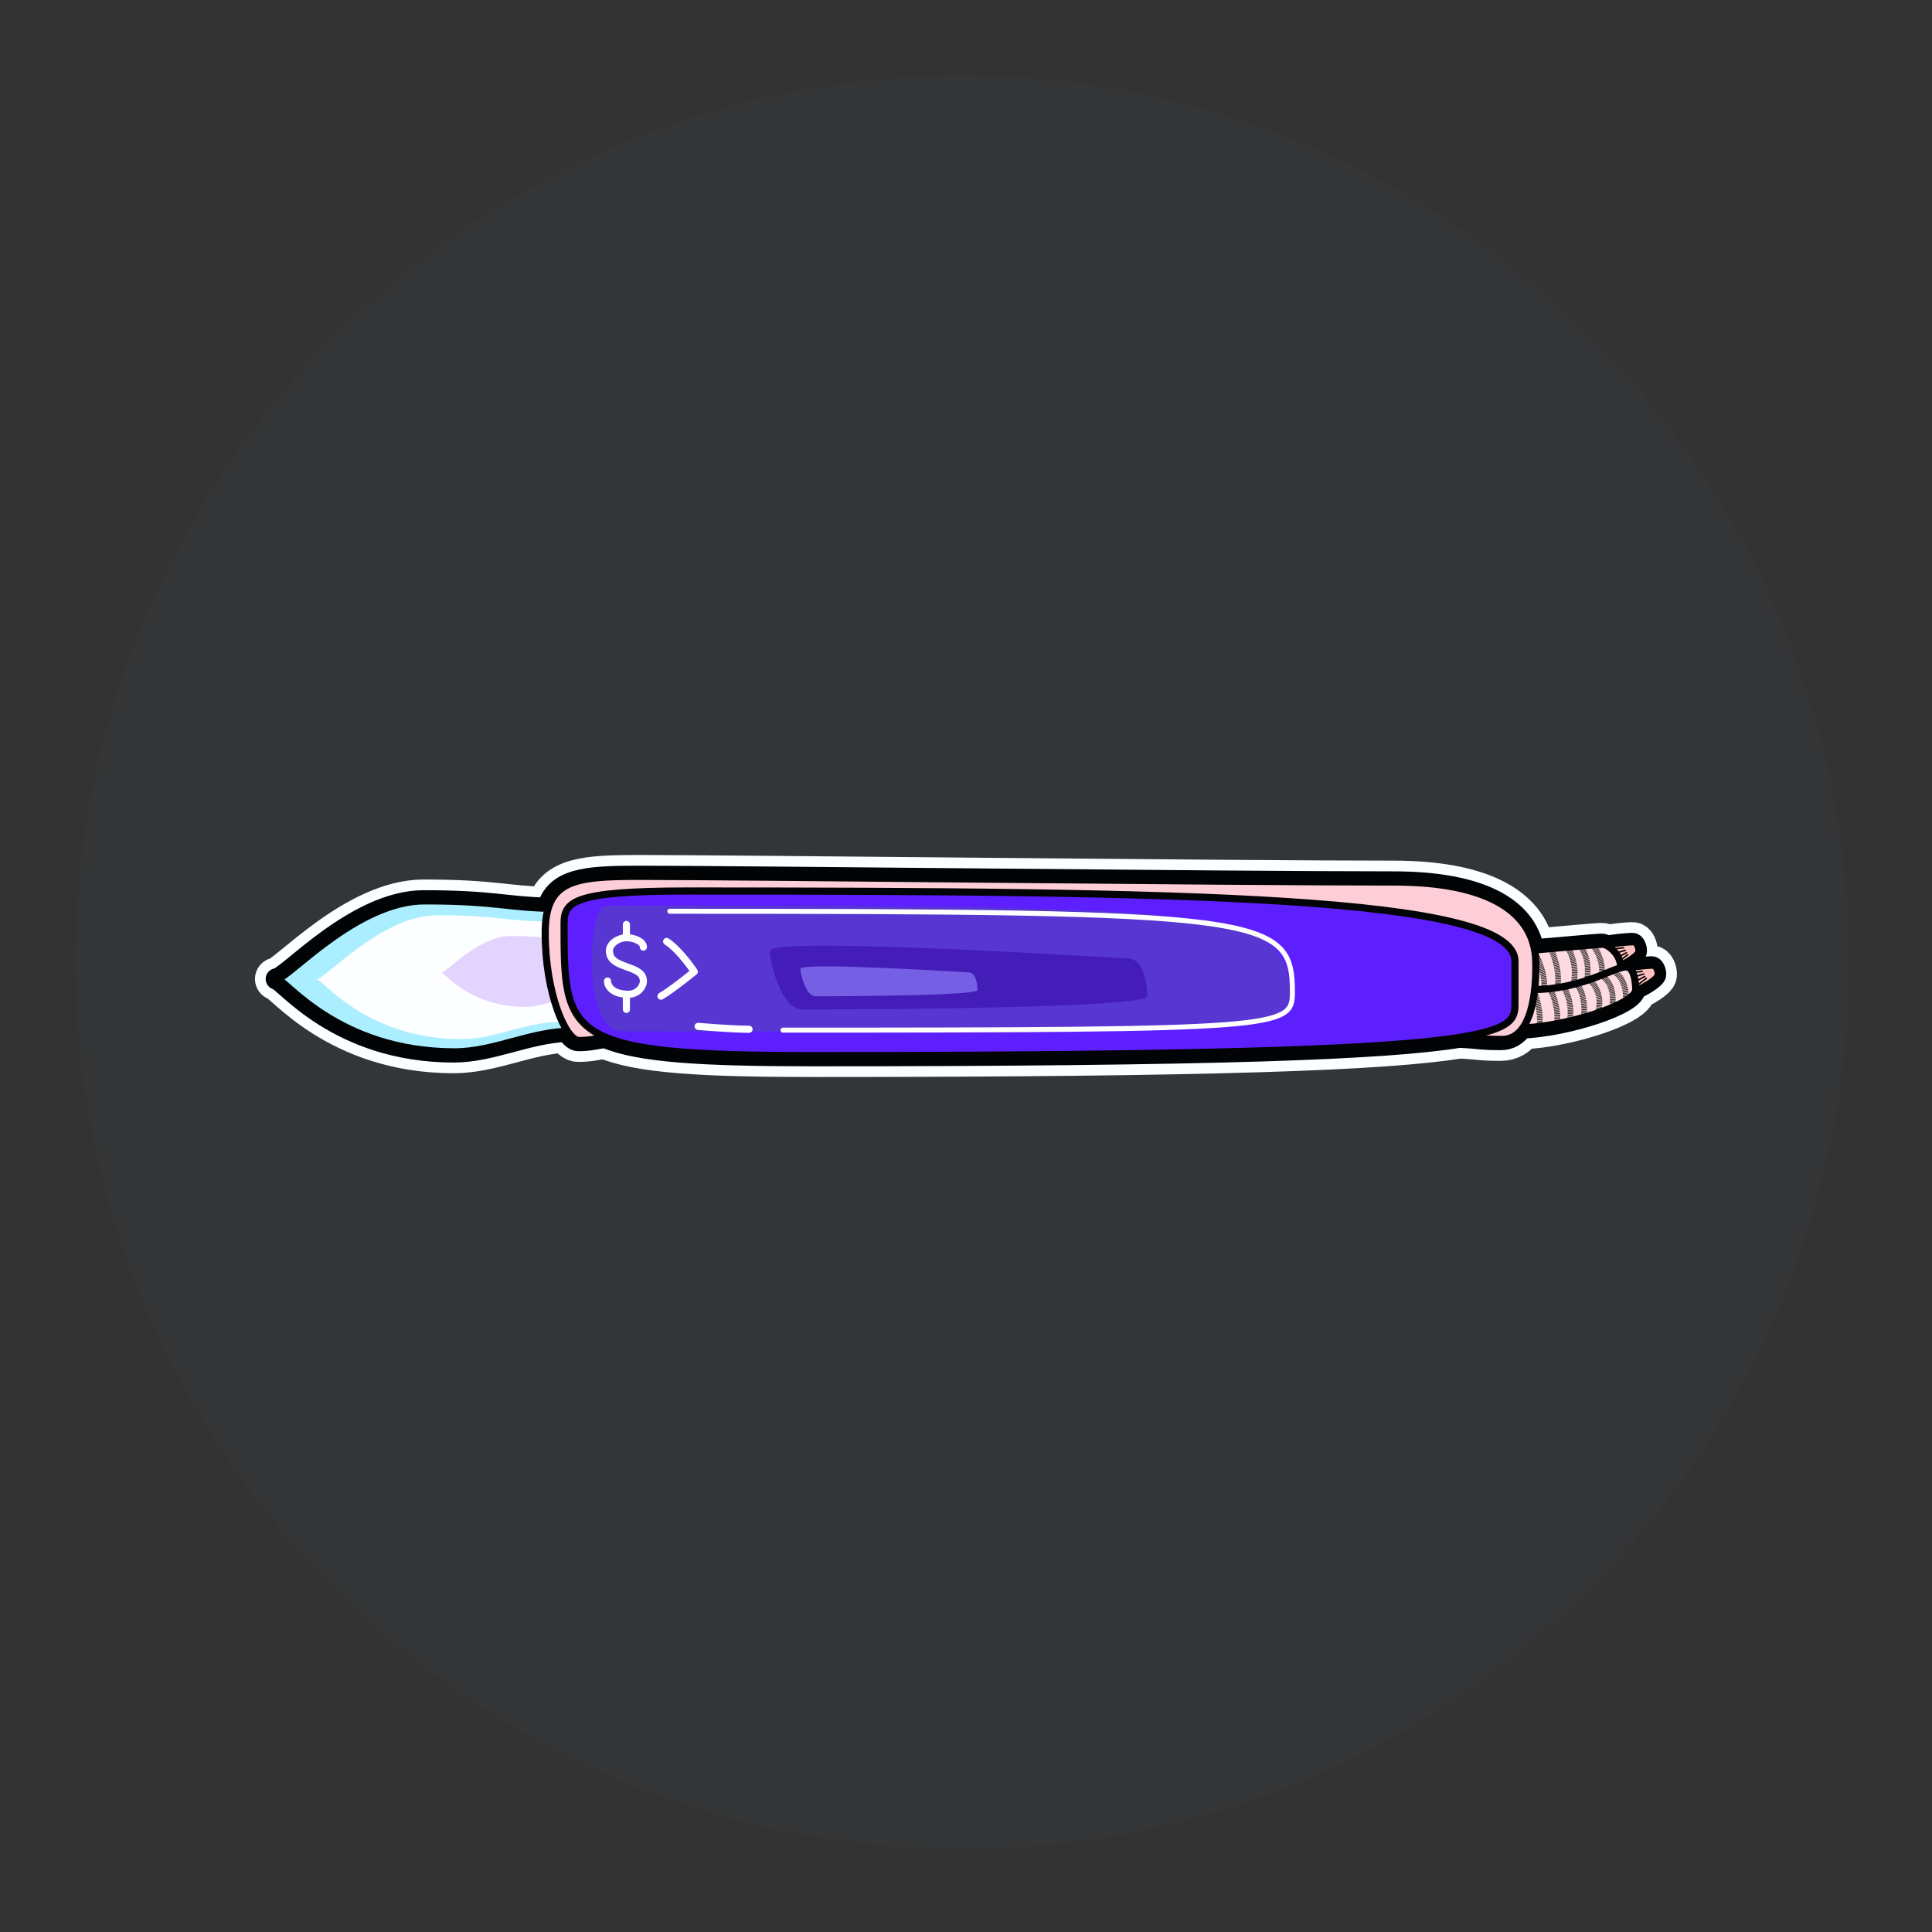 <?xml version="1.0" encoding="UTF-8" standalone="no"?>
<!-- Created with Inkscape (http://www.inkscape.org/) -->

<svg
   width="1024"
   height="1024"
   viewBox="0 0 1024 1024"
   version="1.1"
   id="svg1"
   xml:space="preserve"
   inkscape:version="1.3.1 (91b66b0783, 2023-11-16)"
   sodipodi:docname="razorshell.svg"
   xmlns:inkscape="http://www.inkscape.org/namespaces/inkscape"
   xmlns:sodipodi="http://sodipodi.sourceforge.net/DTD/sodipodi-0.dtd"
   xmlns="http://www.w3.org/2000/svg"
   xmlns:svg="http://www.w3.org/2000/svg"><rect x="0" y="0" width="1024" height="1024" fill="#333333" stroke="none"/><sodipodi:namedview
     id="namedview1"
     pagecolor="#292929"
     bordercolor="#00f9bc"
     borderopacity="1"
     inkscape:showpageshadow="0"
     inkscape:pageopacity="0"
     inkscape:pagecheckerboard="0"
     inkscape:deskcolor="#3e3e3e"
     inkscape:document-units="mm"
     inkscape:zoom="0.70710678"
     inkscape:cx="611.64737"
     inkscape:cy="519.72349"
     inkscape:window-width="1920"
     inkscape:window-height="1057"
     inkscape:window-x="2552"
     inkscape:window-y="-8"
     inkscape:window-maximized="1"
     inkscape:current-layer="g11"
     showgrid="false"><inkscape:grid
       id="grid10"
       units="px"
       originx="0"
       originy="0"
       spacingx="1"
       spacingy="1"
       empcolor="#0099e5"
       empopacity="0.302"
       color="#0099e5"
       opacity="0.149"
       empspacing="5"
       dotted="false"
       gridanglex="30"
       gridanglez="30"
       visible="false" /></sodipodi:namedview><defs
     id="defs1" /><g
     inkscape:groupmode="layer"
     id="layer2"
     inkscape:label="Layer 2"><g
       id="g11"
       inkscape:label="target"><g
         id="g12"
         inkscape:label="outline"><path
           id="path5-6"
           style="display:inline;fill:none;fill-opacity:1;stroke:#ffffff;stroke-width:22.677;stroke-linecap:round;stroke-linejoin:round;stroke-dasharray:none;stroke-opacity:1;paint-order:markers fill stroke"
           d="m 338.487,464.5 c -28.484,-10e-6 -43.718,1.33 -48.404,16.916 -22.45,-0.554 -28.883,-3.916 -65.596,-3.916 -36,0 -72.528,41.381 -78,41.381 4,0 32,38.619 94,38.619 20.144,-10e-6 38.976,-10.094 59.895,-10.92 2.12,3.117 4.242,4.92 6.105,4.92 6.015,0 9.729,-1.118 14.207,-1.682 18.049,7.648 50.75,9.682 110.176,9.682 213.211,0 303.747,-3.481 342.506,-9.785 10.124,0.398 10.696,1.225 22.111,1.225 4.869,0 8.465,-2.377 11.119,-6.105 24.108,-0.973 59.881,-12.671 59.881,-20.334 -2e-4,-0.134 -0.011,-0.304 -0.014,-0.447 4.048,-1.427 11.014,-5.883 11.014,-7.553 0,-2 -1,-4 -2,-4 -1.441,0 -8.058,0.521 -11.652,1.186 -0.635,-0.731 -1.406,-1.186 -2.348,-1.186 -0.897,10e-6 -1.948,0.201 -3.144,0.545 0.085,-0.19 0.144,-0.375 0.144,-0.545 -3e-4,-0.593 -0.055,-1.172 -0.148,-1.734 3.981,-1.884 8.936,-5.274 8.936,-6.682 0,-2 -1,-4 -2,-4 -1.71,-10e-6 -10.726,0.731 -13.305,1.568 -1.163,-0.738 -2.225,-1.152 -2.916,-1.152 -3.304,1e-5 -29.25,2.57 -36.242,2.949 -4.117,-22.388 -28.346,-35.949 -74.324,-35.949 -88.148,0 -350,-3 -400,-3 z"
           inkscape:label="white" /><path
           id="path5-6-4"
           style="display:inline;fill:none;fill-opacity:1;stroke:#000000;stroke-width:11.339;stroke-linecap:round;stroke-linejoin:round;stroke-dasharray:none;stroke-opacity:1;paint-order:markers fill stroke"
           d="m 338.487,464.5 c -28.484,-10e-6 -43.718,1.33 -48.404,16.916 -22.45,-0.554 -28.883,-3.916 -65.596,-3.916 -36,0 -72.528,41.381 -78,41.381 4,0 32,38.619 94,38.619 20.144,-10e-6 38.976,-10.094 59.895,-10.92 2.12,3.117 4.242,4.92 6.105,4.92 6.015,0 9.729,-1.118 14.207,-1.682 18.049,7.648 50.75,9.682 110.176,9.682 213.211,0 303.747,-3.481 342.506,-9.785 10.124,0.398 10.696,1.225 22.111,1.225 4.869,0 8.465,-2.377 11.119,-6.105 24.108,-0.973 59.881,-12.671 59.881,-20.334 -2e-4,-0.134 -0.011,-0.304 -0.014,-0.447 4.048,-1.427 11.014,-5.883 11.014,-7.553 0,-2 -1,-4 -2,-4 -1.441,0 -8.058,0.521 -11.652,1.186 -0.635,-0.731 -1.406,-1.186 -2.348,-1.186 -0.897,10e-6 -1.948,0.201 -3.144,0.545 0.085,-0.19 0.144,-0.375 0.144,-0.545 -3e-4,-0.593 -0.055,-1.172 -0.148,-1.734 3.981,-1.884 8.936,-5.274 8.936,-6.682 0,-2 -1,-4 -2,-4 -1.71,-10e-6 -10.726,0.731 -13.305,1.568 -1.163,-0.738 -2.225,-1.152 -2.916,-1.152 -3.304,1e-5 -29.25,2.57 -36.242,2.949 -4.117,-22.388 -28.346,-35.949 -74.324,-35.949 -88.148,0 -350,-3 -400,-3 z"
           inkscape:label="black" /></g><g
         id="g9"
         transform="rotate(-5.638,1854.653,1993.233)"
         inkscape:label="razorshell"><g
           id="g20"
           inkscape:label="nose"><g
             id="g25"
             inkscape:label="nosetop2"><path
               style="display:inline;opacity:1;fill:#ffc0bd;fill-opacity:1;stroke:#000000;stroke-width:1.89;stroke-linecap:round;stroke-linejoin:round;stroke-dasharray:none;stroke-opacity:1;paint-order:markers fill stroke"
               d="m 1012.046,424.123 c 0.098,-0.995 12.139,-0.811 14.129,-0.615 0.995,0.098 1.794,2.187 1.597,4.177 -0.197,1.99 -10.738,6.979 -13.723,6.684 -1.99,-0.197 -2.298,-7.261 -2.003,-10.246 z"
               id="path8"
               sodipodi:nodetypes="sssss"
               inkscape:label="main" /><path
               style="fill:none;fill-opacity:1;stroke:#000000;stroke-width:0.756;stroke-linecap:round;stroke-linejoin:round;stroke-dasharray:none;stroke-dashoffset:0;stroke-opacity:1;paint-order:markers fill stroke"
               d="m 1020.372,425.325 -5.079,0.08 m 5.802,1.364 -4.515,0.867"
               id="path22-9"
               sodipodi:nodetypes="cccc" /><path
               style="fill:none;fill-opacity:1;stroke:#000000;stroke-width:0.756;stroke-linecap:round;stroke-linejoin:round;stroke-dasharray:none;stroke-dashoffset:0;stroke-opacity:1;paint-order:markers fill stroke"
               d="m 1021.555,428.126 -4.573,1.835"
               id="path23-5"
               sodipodi:nodetypes="cc" /><path
               style="fill:none;fill-opacity:1;stroke:#000000;stroke-width:0.756;stroke-linecap:round;stroke-linejoin:round;stroke-dasharray:none;stroke-dashoffset:0;stroke-opacity:1;paint-order:markers fill stroke"
               d="m 1022.212,429.196 -4.596,2.855"
               id="path24-6"
               sodipodi:nodetypes="cc" /></g><g
             id="g24"
             inkscape:label="nosetop1"><path
               style="display:inline;fill:#ffc0bd;fill-opacity:1;stroke:#000000;stroke-width:1.89;stroke-linecap:round;stroke-linejoin:round;stroke-dasharray:none;stroke-opacity:1;paint-order:markers fill stroke"
               d="m 1003.102,410.764 c 0.098,-0.995 12.139,-0.811 14.129,-0.615 0.995,0.098 1.794,2.187 1.597,4.177 -0.197,1.99 -10.738,6.979 -13.723,6.684 -1.99,-0.197 -2.298,-7.261 -2.003,-10.246 z"
               id="path8-3"
               sodipodi:nodetypes="sssss"
               inkscape:label="main" /><path
               style="opacity:1;fill:none;fill-opacity:1;stroke:#000000;stroke-width:0.756;stroke-linecap:round;stroke-linejoin:round;stroke-dasharray:none;stroke-dashoffset:0;stroke-opacity:1;paint-order:markers fill stroke"
               d="M 860.547,502.328 855.5,502.906 m 5.908,0.787 L 857,505"
               id="path22"
               sodipodi:nodetypes="cccc"
               transform="rotate(5.638,1854.653,1993.233)" /><path
               style="opacity:1;fill:none;fill-opacity:1;stroke:#000000;stroke-width:0.756;stroke-linecap:round;stroke-linejoin:round;stroke-dasharray:none;stroke-dashoffset:0;stroke-opacity:1;paint-order:markers fill stroke"
               d="m 862,505 -4.37,2.276"
               id="path23"
               transform="rotate(5.638,1854.653,1993.233)" /><path
               style="opacity:1;fill:none;fill-opacity:1;stroke:#000000;stroke-width:0.756;stroke-linecap:round;stroke-linejoin:round;stroke-dasharray:none;stroke-dashoffset:0;stroke-opacity:1;paint-order:markers fill stroke"
               d="m 862.759,506 -4.294,3.293"
               id="path24"
               transform="rotate(5.638,1854.653,1993.233)" /></g><g
             id="g35"
             inkscape:label="nose2"><path
               style="display:inline;opacity:1;fill:#ffdbe1;fill-opacity:1;stroke:#000000;stroke-width:3.78;stroke-linecap:round;stroke-linejoin:round;stroke-dasharray:none;stroke-opacity:1;paint-order:markers fill stroke"
               d="m 963.369,408.264 c 3.981,0.393 34.13,0.355 37.68,0.705 2.422,0.239 8.897,5.903 8.209,12.869 -0.393,3.981 -25.259,11.574 -48.148,9.315 -5.971,-0.589 -7.274,-7.752 -6.684,-13.723 0.491,-4.976 4.958,-9.507 8.944,-9.166 z"
               id="path5"
               sodipodi:nodetypes="ccccsc"
               inkscape:label="main" /><path
               style="display:inline;opacity:1;fill:none;fill-opacity:1;stroke:#000000;stroke-width:3.024;stroke-linecap:butt;stroke-linejoin:round;stroke-dasharray:0.302, 0.302;stroke-dashoffset:0;stroke-opacity:1;paint-order:markers fill stroke"
               d="m 844.168,500.826 c 2.755,3.591 5.453,9.011 4.898,15.931"
               transform="rotate(5.638,1854.653,1993.233)"
               id="path31" /><path
               style="display:inline;opacity:1;fill:none;fill-opacity:1;stroke:#000000;stroke-width:3.024;stroke-linecap:butt;stroke-linejoin:round;stroke-dasharray:0.302, 0.302;stroke-dashoffset:0;stroke-opacity:1;paint-order:markers fill stroke"
               d="m 812.967,504.035 c 2.389,3.845 6.521,13.309 5.289,20.142"
               transform="rotate(5.638,1854.653,1993.233)"
               id="path30" /><path
               style="display:inline;opacity:1;fill:none;fill-opacity:1;stroke:#000000;stroke-width:3.024;stroke-linecap:butt;stroke-linejoin:round;stroke-dasharray:0.302, 0.302;stroke-dashoffset:0;stroke-opacity:1;paint-order:markers fill stroke"
               d="m 822,502.939 c 2,4.061 5.181,13.886 3.284,20.564"
               transform="rotate(5.638,1854.653,1993.233)"
               id="path20" /><path
               style="display:inline;fill:none;fill-opacity:1;stroke:#000000;stroke-width:3.024;stroke-linecap:butt;stroke-linejoin:round;stroke-dasharray:0.302, 0.302;stroke-dashoffset:0;stroke-opacity:1;paint-order:markers fill stroke"
               d="m 982.417,408.718 c 1.645,4.101 3.871,10.609 1.203,19.376"
               id="path20-6" /><path
               style="display:inline;fill:none;fill-opacity:1;stroke:#000000;stroke-width:3.024;stroke-linecap:butt;stroke-linejoin:round;stroke-dasharray:0.302, 0.302;stroke-dashoffset:0;stroke-opacity:1;paint-order:markers fill stroke"
               d="m 989.49,409.074 c 1.159,2.719 3.801,7.613 1.41,18.116"
               id="path20-0" /></g><g
             id="g34"
             inkscape:label="nose1"><path
               style="display:inline;opacity:1;fill:#ffdbe1;fill-opacity:1;stroke:#000000;stroke-width:3.78;stroke-linecap:round;stroke-linejoin:round;stroke-dasharray:none;stroke-opacity:1;paint-order:markers fill stroke"
               d="m 961.306,429.162 c 26.869,2.653 43.973,-7.717 50.937,-7.029 3.981,0.393 4.19,8.453 3.797,12.433 -0.786,7.961 -40.816,16.476 -64.7,14.118 -2.985,-0.295 -5.259,-3.385 -4.767,-8.361 1.238,-12.535 12.743,-11.357 14.733,-11.161 z"
               id="path6"
               sodipodi:nodetypes="cccccc"
               inkscape:label="main" /><path
               style="display:inline;fill:none;fill-opacity:1;stroke:#000000;stroke-width:3.024;stroke-linecap:butt;stroke-linejoin:round;stroke-dasharray:0.302, 0.302;stroke-dashoffset:0;stroke-opacity:1;paint-order:markers fill stroke"
               d="m 961.953,429.323 c 0.972,1.528 3.312,12.162 1.346,19.794"
               id="path32" /><path
               style="display:inline;fill:none;fill-opacity:1;stroke:#000000;stroke-width:3.024;stroke-linecap:butt;stroke-linejoin:round;stroke-dasharray:0.302, 0.302;stroke-dashoffset:0;stroke-opacity:1;paint-order:markers fill stroke"
               d="m 971.132,430.635 c 0.972,1.528 3.49,10.358 1.524,17.99"
               id="path20-9" /><path
               style="display:inline;fill:none;fill-opacity:1;stroke:#000000;stroke-width:3.024;stroke-linecap:butt;stroke-linejoin:round;stroke-dasharray:0.302, 0.302;stroke-dashoffset:0;stroke-opacity:1;paint-order:markers fill stroke"
               d="m 978.291,429.59 c 1.776,3.339 3.41,11.229 1.363,17.755"
               id="path20-6-1" /><path
               style="display:inline;fill:none;fill-opacity:1;stroke:#000000;stroke-width:3.024;stroke-linecap:butt;stroke-linejoin:round;stroke-dasharray:0.302, 0.302;stroke-dashoffset:0;stroke-opacity:1;paint-order:markers fill stroke"
               d="m 992.087,427.125 c 3.341,2.894 6.221,10.848 2.514,18.019"
               id="path33" /><path
               style="display:inline;fill:none;fill-opacity:1;stroke:#000000;stroke-width:3.024;stroke-linecap:butt;stroke-linejoin:round;stroke-dasharray:0.302, 0.302;stroke-dashoffset:0;stroke-opacity:1;paint-order:markers fill stroke"
               d="m 985.371,428.971 c 2.795,3.346 3.508,12.98 1.555,17.548"
               id="path20-0-9" /><path
               style="display:inline;fill:none;fill-opacity:1;stroke:#000000;stroke-width:3.024;stroke-linecap:butt;stroke-linejoin:round;stroke-dasharray:0.302, 0.302;stroke-dashoffset:0;stroke-opacity:1;paint-order:markers fill stroke"
               d="m 1004.567,423.404 c 4.038,1.797 7.108,8.569 5.647,16.508"
               id="path34" /><path
               style="display:inline;fill:none;fill-opacity:1;stroke:#000000;stroke-width:3.024;stroke-linecap:butt;stroke-linejoin:round;stroke-dasharray:0.302, 0.302;stroke-dashoffset:0;stroke-opacity:1;paint-order:markers fill stroke"
               d="m 998.684,425.538 c 3.842,2.185 6.232,9.226 3.998,16.983"
               id="path1-8" /></g></g><g
           id="g36"
           inkscape:label="after_fire"><path
             style="display:inline;opacity:1;fill:#acefff;fill-opacity:1;stroke:#000000;stroke-width:3.78;stroke-linecap:round;stroke-linejoin:round;stroke-dasharray:none;stroke-opacity:1;paint-order:markers fill stroke"
             d="m 453.022,335.772 c -27.865,-2.751 -31.452,-7.125 -71.259,-11.055 -35.826,-3.537 -76.243,34.054 -81.688,33.517 3.981,0.393 28.051,41.577 89.751,47.668 20.898,2.063 41.453,-6.961 63.347,-4.799 6.966,0.688 16.326,-18.485 17.8,-33.413 1.277,-12.937 -5.082,-30.648 -17.951,-31.918 z"
             id="path9"
             sodipodi:nodetypes="ccccccc"
             inkscape:label="outer" /><path
             style="display:inline;fill:#ffffff;fill-opacity:1;stroke:none;stroke-width:3.103;stroke-linecap:round;stroke-linejoin:round;stroke-dasharray:none;stroke-opacity:1;paint-order:markers fill stroke"
             d="m 446.317,342.02 c -22.874,-2.258 -25.819,-5.849 -58.497,-9.075 -29.41,-2.904 -62.589,27.956 -67.059,27.514 3.268,0.323 23.027,34.131 73.678,39.131 17.156,1.694 34.03,-5.714 52.002,-3.94 5.719,0.565 13.402,-15.175 14.612,-27.429 1.049,-10.62 -4.172,-25.159 -14.736,-26.202 z"
             id="path9-7"
             sodipodi:nodetypes="ccccccc"
             inkscape:label="main" /><path
             style="display:inline;fill:#e5d3ff;fill-opacity:1;stroke:none;stroke-width:1.774;stroke-linecap:round;stroke-linejoin:round;stroke-dasharray:none;stroke-opacity:1;paint-order:markers fill stroke"
             d="m 458.813,352.924 c -13.079,-1.291 -14.763,-3.344 -33.447,-5.189 -16.816,-1.66 -35.787,15.985 -38.343,15.732 1.868,0.184 13.167,19.515 42.127,22.375 9.809,0.968 19.457,-3.267 29.734,-2.253 3.27,0.323 7.663,-8.677 8.355,-15.683 0.6,-6.072 -2.385,-14.385 -8.426,-14.982 z"
             id="path9-7-6"
             sodipodi:nodetypes="ccccccc"
             inkscape:label="inner" /></g><path
           style="display:inline;fill:#ffced7;fill-opacity:1;stroke:#000000;stroke-width:3.78;stroke-linecap:round;stroke-linejoin:round;stroke-dasharray:none;stroke-opacity:1;paint-order:markers fill stroke"
           d="m 475.201,406.292 c -7.041,-0.677 -11.143,0.91 -19.105,0.124 -7.067,-0.698 -15.457,-26.648 -12.313,-58.493 2.751,-27.865 17.875,-28.381 52.706,-24.942 49.758,4.912 310.048,33.625 397.77,42.285 49.758,4.912 72.415,23.235 70.511,49.165 -1.172,15.962 -6.062,41.042 -21.984,39.47 -14.927,-1.474 -10.805,-2.513 -34.689,-4.871 -89.64,-8.85 -385.003,-38.132 -432.895,-42.738 z"
           id="path2"
           sodipodi:nodetypes="sssssssss"
           inkscape:label="body" /><g
           id="g21"
           inkscape:label="shell"><path
             style="fill:#5d1cff;fill-opacity:1;stroke:#000000;stroke-width:3.78;stroke-linecap:round;stroke-linejoin:round;stroke-dasharray:none;stroke-opacity:1;paint-order:markers fill stroke"
             d="m 454.226,343.93 c 1.143,-11.581 6.67,-16.669 66.38,-10.774 258.742,25.545 436.656,45.365 433.217,80.195 -0.586,5.936 -1.572,15.923 -2.26,22.889 -1.67,16.918 -11.609,25.985 -372.472,-9.642 C 447.349,413.591 448.331,403.639 454.226,343.93 Z"
             id="path1"
             sodipodi:nodetypes="ssssss"
             inkscape:label="main" /><path
             style="fill:#5634d0;fill-opacity:1;stroke:none;stroke-width:2.924;stroke-linecap:round;stroke-linejoin:round;stroke-dasharray:none;stroke-opacity:1;paint-order:markers fill stroke"
             d="m 833.102,427.077 c -1.275,12.917 -252.783,-13.09 -353.604,-23.186 -22.055,-2.209 -11.826,-68.284 -2.404,-67.249 344.326,33.994 361.316,36.676 356.008,90.436 z"
             id="path17-4"
             sodipodi:nodetypes="cscc"
             inkscape:label="shine3" /><g
             id="g19"
             inkscape:label="dollar"><path
               style="opacity:1;fill:none;fill-opacity:1;stroke:#ffffff;stroke-width:3.78;stroke-linecap:round;stroke-linejoin:round;stroke-dasharray:none;stroke-opacity:1;paint-order:markers fill stroke"
               d="m 494.837,360.483 c 0.295,-2.985 -4.486,-5.451 -8.467,-5.844 -3.981,-0.393 -9.251,2.101 -9.644,6.082 -0.983,9.952 17.225,8.735 16.341,17.691 -0.295,2.985 -3.673,6.671 -8.649,6.18 -7.961,-0.786 -10.554,-5.061 -10.259,-8.047"
               id="path12"
               sodipodi:nodetypes="cccccc"
               inkscape:label="s" /><path
               style="opacity:1;fill:none;fill-opacity:1;stroke:#ffffff;stroke-width:3.78;stroke-linecap:round;stroke-linejoin:round;stroke-dasharray:none;stroke-opacity:1;paint-order:markers fill stroke"
               d="m 486.37,354.64 0.688,-6.966"
               id="path13"
               sodipodi:nodetypes="cc"
               inkscape:label="top" /><path
               style="opacity:1;fill:none;fill-opacity:1;stroke:#ffffff;stroke-width:3.78;stroke-linecap:round;stroke-linejoin:round;stroke-dasharray:none;stroke-opacity:1;paint-order:markers fill stroke"
               d="m 483.423,384.495 -0.786,7.961"
               id="path14"
               sodipodi:nodetypes="cc"
               inkscape:label="under" /></g><path
             style="opacity:1;fill:none;fill-opacity:1;stroke:#ffffff;stroke-width:3.78;stroke-linecap:round;stroke-linejoin:round;stroke-dasharray:none;stroke-opacity:1;paint-order:markers fill stroke"
             d="m 507.397,358.725 c 6.882,5.588 12.948,17.394 13.031,17.364 0,0 -13.201,8.696 -18.866,11.201"
             id="path15"
             sodipodi:nodetypes="ccc"
             inkscape:label="symbol_arrow" /><path
             style="opacity:1;fill:none;fill-opacity:1;stroke:#ffffff;stroke-width:3.78;stroke-linecap:round;stroke-linejoin:round;stroke-dasharray:none;stroke-opacity:1;paint-order:markers fill stroke"
             d="m 519.569,405.146 c 0,0 17.306,3.257 26.718,4.186"
             id="path16"
             sodipodi:nodetypes="cc"
             inkscape:label="symbol_underscore" /><path
             style="opacity:1;fill:none;fill-opacity:1;stroke:#ffffff;stroke-width:2.646;stroke-linecap:round;stroke-linejoin:round;stroke-dasharray:none;stroke-opacity:1;paint-order:markers fill stroke"
             d="m 510.635,342.967 c 313.476,30.948 328.207,34.413 324.179,75.214 -1.867,18.908 -7.812,19.326 -270.659,-6.624"
             id="path17"
             sodipodi:nodetypes="ccc"
             inkscape:label="symbol_outline" /><path
             style="opacity:1;fill:#4319b7;fill-opacity:1;stroke:none;stroke-width:1.89;stroke-linecap:round;stroke-linejoin:round;stroke-dasharray:none;stroke-opacity:1;paint-order:markers fill stroke"
             d="m 561.315,369.073 c 0.786,-7.961 185.267,22.31 188.688,22.648 6.531,0.645 8.969,10.934 7.987,20.886 -0.589,5.971 -132.049,-6.003 -182.802,-11.013 -10.947,-1.081 -14.431,-26.863 -13.872,-32.52 z"
             id="path18"
             sodipodi:nodetypes="ccccc"
             inkscape:label="shine2" /><path
             style="opacity:1;fill:#755de4;fill-opacity:1;stroke:none;stroke-width:0.756;stroke-linecap:round;stroke-linejoin:round;stroke-dasharray:none;stroke-opacity:1;paint-order:markers fill stroke"
             d="m 576.526,380.116 c 0.369,-3.737 86.959,10.472 88.565,10.63 3.065,0.303 4.21,5.132 3.749,9.803 -0.277,2.803 -61.98,-2.817 -85.802,-5.169 -5.138,-0.507 -6.773,-12.609 -6.511,-15.264 z"
             id="path19"
             sodipodi:nodetypes="ccccc"
             inkscape:label="shine1" /></g></g></g><circle
       style="opacity:1;fill:#acefff;fill-opacity:0.016;stroke:none;stroke-width:0.756;stroke-linecap:round;stroke-linejoin:round;stroke-dasharray:none;stroke-dashoffset:0;stroke-opacity:1;paint-order:markers fill stroke"
       id="path35"
       cx="510"
       cy="510"
       r="470"
       inkscape:label="circle" /></g></svg>
